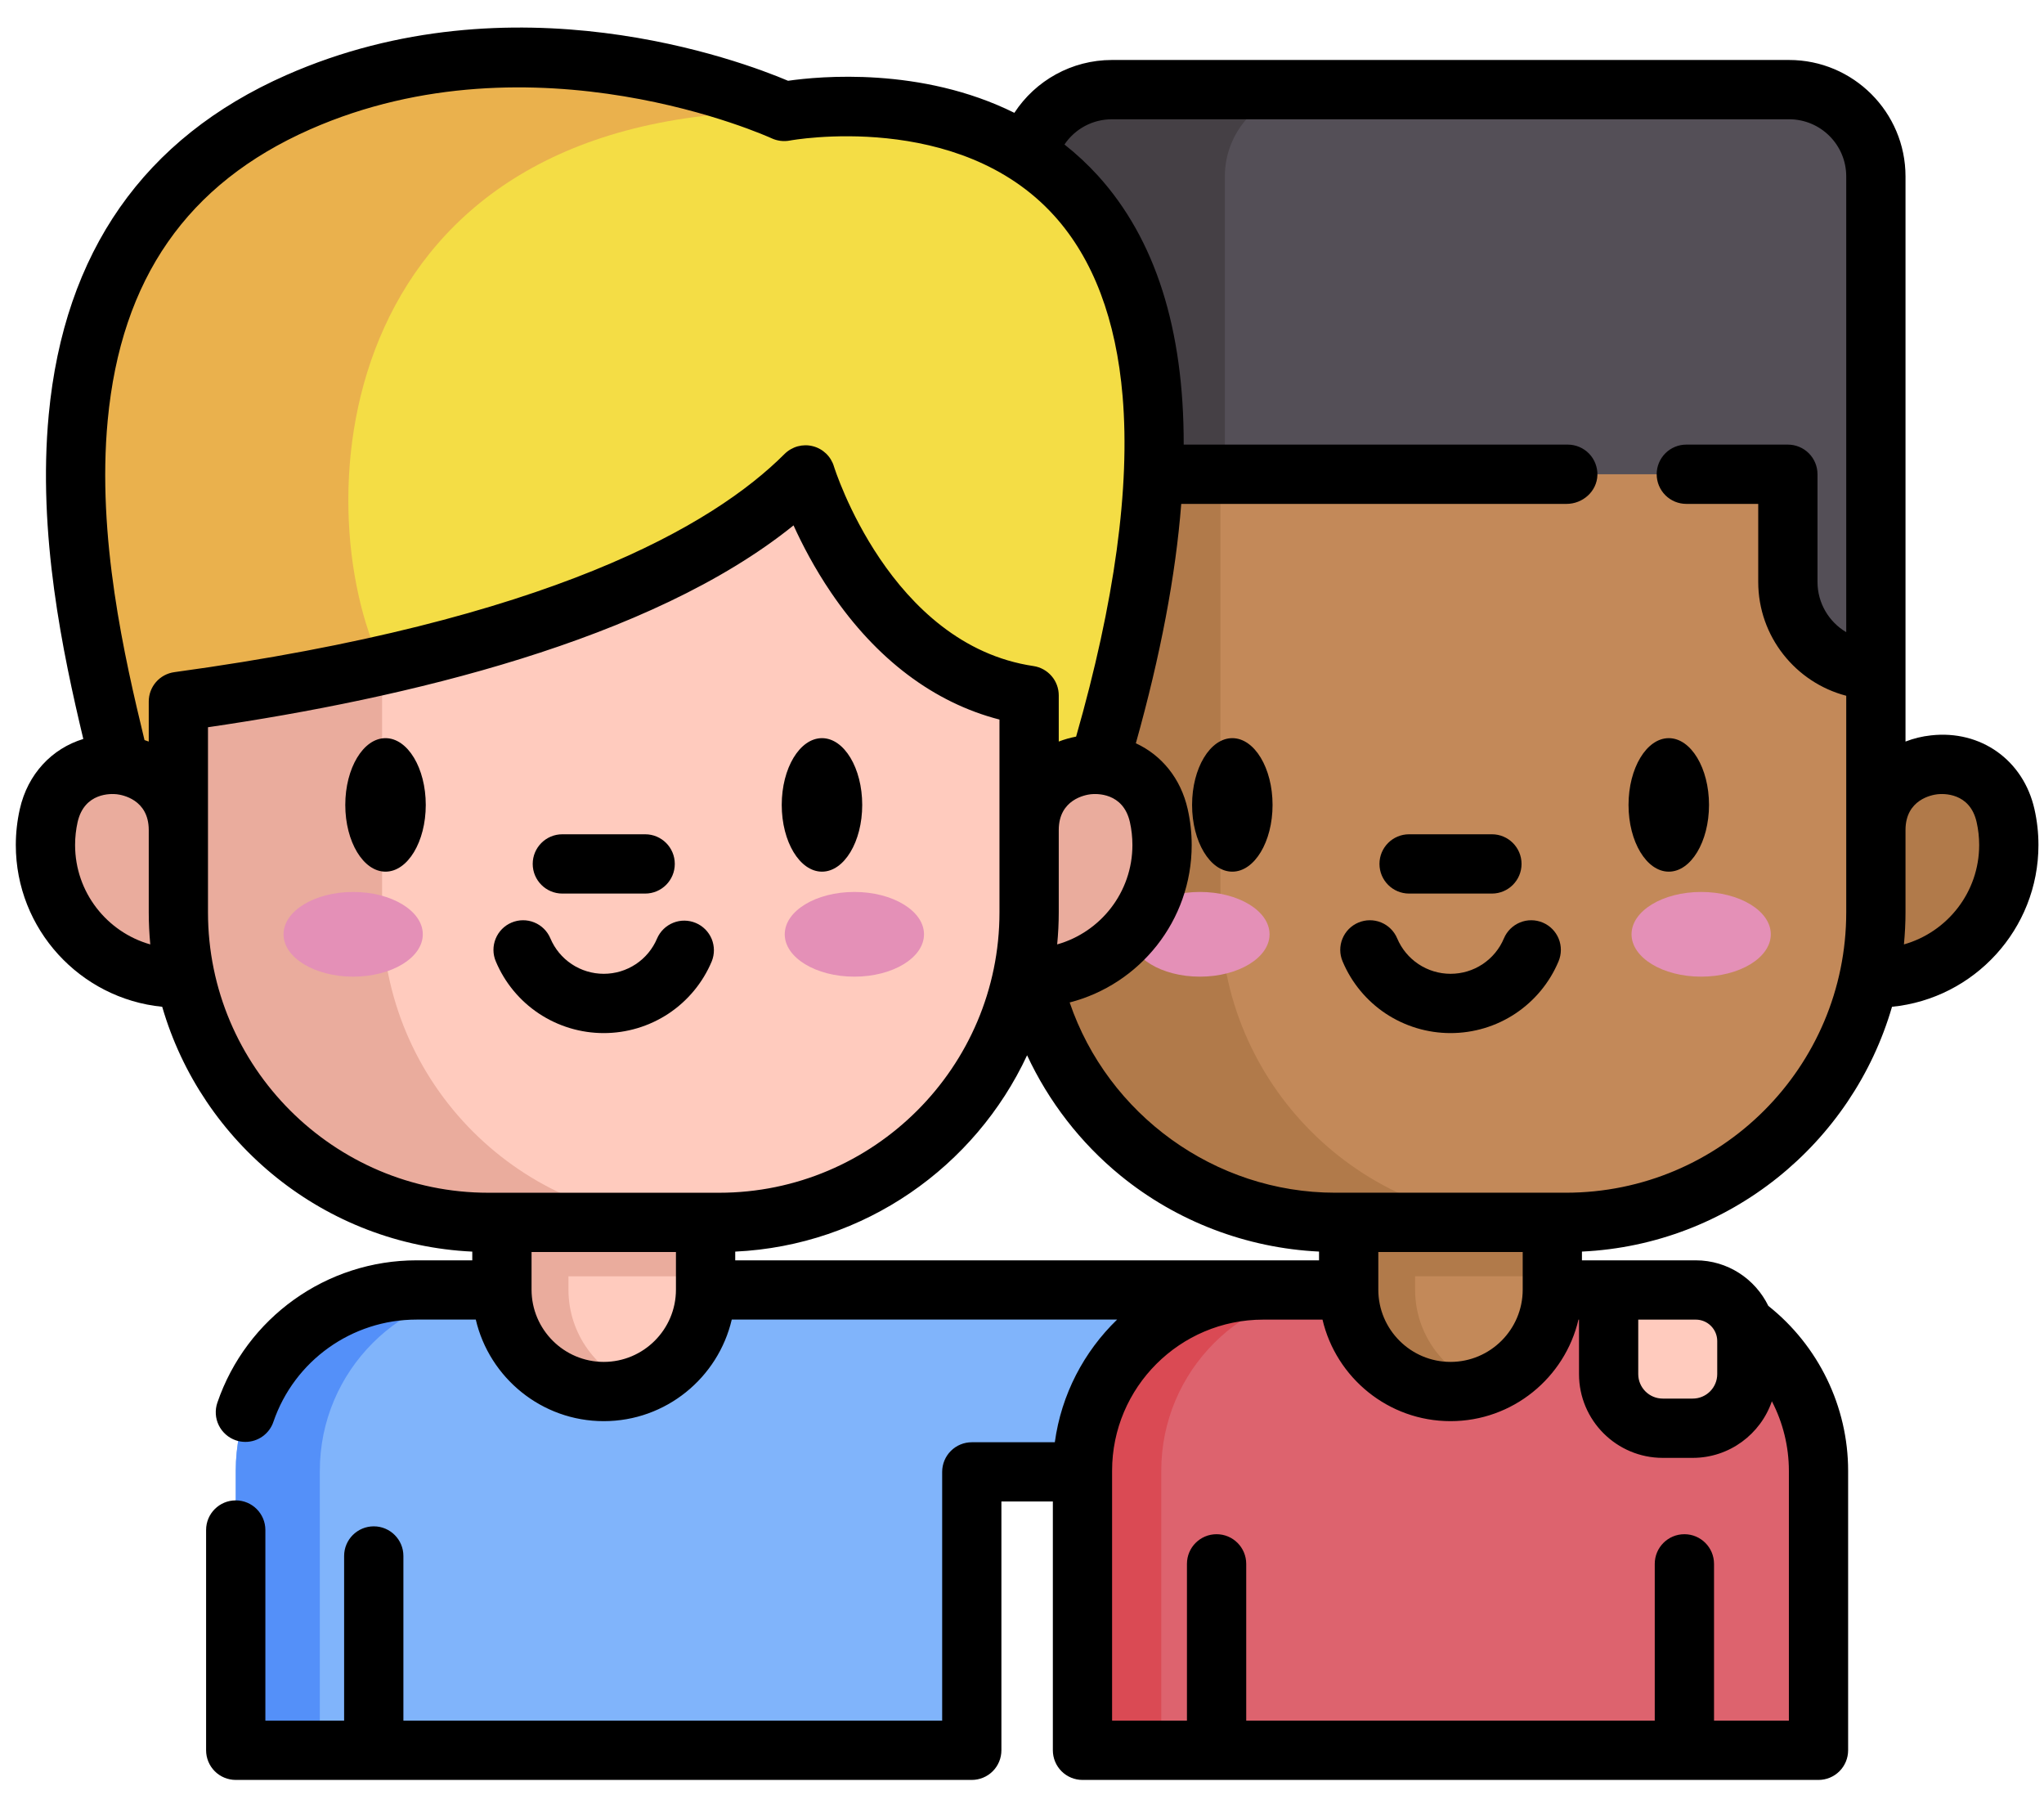 <svg width="53" height="47" viewBox="0 0 53 47" fill="none" xmlns="http://www.w3.org/2000/svg">
<path d="M35.035 33.441H10.8C8.212 33.441 6.113 35.54 6.113 38.128V45.375H25.198V38.157H35.035V33.441Z" fill="#80B4FB"/>
<path d="M12.979 33.442C10.391 33.442 8.293 35.541 8.293 38.128V45.376H6.113V38.128C6.113 35.541 8.211 33.442 10.8 33.442H12.979Z" fill="#5490F9"/>
<path d="M42.464 33.441H32.753C30.165 33.441 28.066 35.54 28.066 38.128V45.375H47.151V38.128C47.151 35.54 45.053 33.441 42.464 33.441Z" fill="#DD636E"/>
<path d="M34.797 33.442C32.209 33.442 30.111 35.54 30.111 38.128V45.375H28.066V38.128C28.066 35.54 30.165 33.442 32.754 33.442H34.797Z" fill="#DA4A54"/>
<path d="M40.25 29.024V33.434C40.25 34.891 39.067 36.074 37.61 36.074C36.151 36.074 34.969 34.891 34.969 33.434V29.024H40.25Z" fill="#C38959"/>
<path d="M38.472 35.929C38.194 36.025 37.903 36.073 37.61 36.073C36.151 36.073 34.969 34.891 34.969 33.433V29.024H36.693V33.433C36.693 34.59 37.437 35.573 38.472 35.929ZM26.58 25.353C24.676 25.353 23.133 23.809 23.133 21.906C23.133 21.644 23.162 21.389 23.217 21.143C23.665 19.163 26.58 19.488 26.58 21.518H48.639C48.639 19.488 51.554 19.163 52.002 21.143C52.057 21.389 52.086 21.644 52.086 21.906C52.086 23.809 50.543 25.353 48.639 25.353" fill="#B17A4A"/>
<path d="M34.969 29.024H40.25V33.087H34.969V29.024Z" fill="#B17A4A"/>
<path d="M26.582 10.603V23.649C26.582 28.089 30.182 31.689 34.621 31.689H40.603C45.043 31.689 48.642 28.089 48.642 23.649V10.603" fill="#C38959"/>
<path d="M39.684 31.689H34.621C30.182 31.689 26.582 28.089 26.582 23.649V10.603H31.645V23.65C31.645 28.089 35.245 31.689 39.684 31.689Z" fill="#B17A4A"/>
<path d="M44.11 25.319C45.107 25.319 45.916 24.827 45.916 24.221C45.916 23.615 45.107 23.123 44.11 23.123C43.113 23.123 42.305 23.615 42.305 24.221C42.305 24.827 43.113 25.319 44.11 25.319Z" fill="#E490B7"/>
<path d="M31.114 25.319C32.111 25.319 32.919 24.827 32.919 24.221C32.919 23.615 32.111 23.123 31.114 23.123C30.117 23.123 29.309 23.615 29.309 24.221C29.309 24.827 30.117 25.319 31.114 25.319Z" fill="#E490B7"/>
<path d="M46.391 2.323H28.833C27.59 2.323 26.582 3.331 26.582 4.574V17.367C27.843 17.367 28.864 16.345 28.864 15.084V12.294H46.359V15.084C46.359 16.345 47.381 17.367 48.642 17.367V4.574C48.642 3.331 47.634 2.323 46.391 2.323Z" fill="#544F57"/>
<path d="M34.011 2.323C32.768 2.323 31.76 3.331 31.76 4.574V12.294H28.864V15.084C28.864 15.714 28.609 16.285 28.196 16.698C27.984 16.91 27.733 17.078 27.456 17.193C27.179 17.308 26.882 17.367 26.582 17.366V4.574C26.582 3.331 27.589 2.323 28.833 2.323H34.011Z" fill="#454045"/>
<path d="M43.892 37.026H43.114C42.339 37.026 41.711 36.398 41.711 35.623V33.441H43.971C44.702 33.441 45.295 34.034 45.295 34.765V35.623C45.295 36.398 44.667 37.026 43.892 37.026Z" fill="#FFCBBE"/>
<path d="M28.494 19.818L10.845 19.825L3.112 19.827C2.104 15.65 -0.353 6.218 7.731 2.651C13.953 -0.093 20.333 2.889 20.333 2.889C20.333 2.889 34.357 0.164 28.494 19.818Z" fill="#F4DD45"/>
<path d="M9.906 17.243L10.845 19.825L3.112 19.827C2.104 15.65 -0.353 6.218 7.731 2.651C13.953 -0.093 20.333 2.889 20.333 2.889C8.603 2.889 7.889 13.034 9.906 17.243Z" fill="#EAB14D"/>
<path d="M18.296 29.024V33.434C18.296 34.891 17.114 36.074 15.656 36.074C14.198 36.074 13.016 34.891 13.016 33.434V29.024H18.296Z" fill="#FFCBBE"/>
<path d="M16.519 35.929C16.241 36.025 15.95 36.073 15.657 36.073C14.198 36.073 13.016 34.891 13.016 33.433V29.024H14.74V33.433C14.74 34.59 15.484 35.573 16.519 35.929ZM4.627 25.353C2.723 25.353 1.18 23.809 1.18 21.906C1.18 21.644 1.209 21.389 1.264 21.143C1.711 19.163 4.627 19.488 4.627 21.518H26.686C26.686 19.488 29.601 19.163 30.048 21.143C30.104 21.389 30.133 21.644 30.133 21.906C30.133 23.809 28.59 25.353 26.686 25.353" fill="#EAAC9D"/>
<path d="M13.016 29.024H18.296V33.087H13.016V29.024Z" fill="#EAAC9D"/>
<path d="M26.685 18.027V23.65C26.685 28.089 23.086 31.689 18.645 31.689H12.664C8.225 31.689 4.625 28.089 4.625 23.65V18.185C6.319 17.954 8.121 17.647 9.907 17.243C14.236 16.266 18.478 14.721 20.887 12.311C20.887 12.311 22.416 17.393 26.685 18.027Z" fill="#FFCBBE"/>
<path d="M17.946 31.689H12.664C8.225 31.689 4.625 28.089 4.625 23.65V18.185C6.319 17.954 8.121 17.647 9.907 17.243V23.65C9.907 28.089 13.505 31.689 17.946 31.689Z" fill="#EAAC9D"/>
<path d="M22.153 25.319C23.15 25.319 23.959 24.827 23.959 24.221C23.959 23.615 23.15 23.123 22.153 23.123C21.156 23.123 20.348 23.615 20.348 24.221C20.348 24.827 21.156 25.319 22.153 25.319Z" fill="#E490B7"/>
<path d="M9.157 25.319C10.154 25.319 10.963 24.827 10.963 24.221C10.963 23.615 10.154 23.123 9.157 23.123C8.16 23.123 7.352 23.615 7.352 24.221C7.352 24.827 8.16 25.319 9.157 25.319Z" fill="#E490B7"/>
<path d="M31.953 19.136C31.378 19.136 30.91 19.913 30.91 20.867C30.91 21.821 31.378 22.597 31.953 22.597C32.529 22.597 32.997 21.821 32.997 20.867C32.997 19.913 32.529 19.136 31.953 19.136ZM43.271 22.597C43.846 22.597 44.314 21.821 44.314 20.867C44.314 19.913 43.846 19.136 43.271 19.136C42.695 19.136 42.227 19.913 42.227 20.867C42.227 21.821 42.695 22.597 43.271 22.597ZM40.003 23.917C39.815 23.838 39.603 23.836 39.415 23.913C39.226 23.99 39.075 24.139 38.996 24.326C38.882 24.599 38.69 24.831 38.443 24.995C38.197 25.159 37.908 25.245 37.612 25.245C37.317 25.245 37.028 25.158 36.782 24.995C36.535 24.831 36.343 24.599 36.228 24.326C36.149 24.139 35.999 23.99 35.81 23.913C35.621 23.836 35.41 23.838 35.222 23.917C35.034 23.996 34.886 24.146 34.809 24.335C34.732 24.524 34.733 24.735 34.813 24.923C35.044 25.474 35.433 25.945 35.931 26.276C36.43 26.606 37.014 26.782 37.612 26.782C38.21 26.782 38.795 26.607 39.293 26.276C39.791 25.945 40.181 25.474 40.412 24.923C40.491 24.735 40.493 24.524 40.416 24.335C40.339 24.146 40.19 23.996 40.003 23.917Z" fill="black"/>
<path d="M41.019 32.446C44.842 32.267 48.032 29.639 49.059 26.1C51.188 25.889 52.856 24.089 52.856 21.906C52.856 21.592 52.821 21.278 52.752 20.974C52.465 19.705 51.36 18.919 50.069 19.064C49.843 19.088 49.621 19.142 49.409 19.224V4.574C49.409 2.909 48.055 1.555 46.39 1.555H28.831C27.789 1.555 26.848 2.089 26.302 2.925C23.888 1.727 21.25 1.977 20.434 2.094C19.203 1.573 13.299 -0.645 7.421 1.948C3.733 3.575 1.662 6.536 1.264 10.748C0.971 13.842 1.63 16.936 2.16 19.157C1.346 19.405 0.719 20.064 0.514 20.974C0.445 21.28 0.41 21.593 0.41 21.906C0.41 24.089 2.078 25.889 4.206 26.1C5.233 29.639 8.424 32.267 12.246 32.447V32.673H10.8C8.466 32.673 6.391 34.156 5.636 36.363C5.603 36.458 5.59 36.559 5.596 36.66C5.602 36.761 5.628 36.859 5.673 36.95C5.717 37.04 5.779 37.121 5.855 37.188C5.93 37.255 6.018 37.306 6.114 37.339C6.194 37.366 6.278 37.38 6.363 37.38C6.523 37.38 6.679 37.33 6.809 37.237C6.94 37.143 7.038 37.012 7.089 36.86C7.632 35.275 9.123 34.209 10.8 34.209H12.337C12.689 35.716 14.043 36.842 15.655 36.842C17.268 36.842 18.621 35.716 18.974 34.209H28.966C28.107 35.04 27.52 36.149 27.351 37.389H25.198C24.994 37.389 24.799 37.47 24.655 37.614C24.511 37.758 24.43 37.953 24.43 38.157V44.606H10.46V40.337C10.46 39.913 10.116 39.569 9.692 39.569C9.267 39.569 8.923 39.913 8.923 40.337V44.606H6.881V39.664C6.881 39.24 6.537 38.896 6.113 38.896C5.688 38.896 5.344 39.24 5.344 39.664V45.375C5.344 45.578 5.425 45.774 5.569 45.918C5.713 46.062 5.909 46.143 6.113 46.143H25.198C25.401 46.143 25.597 46.062 25.741 45.918C25.885 45.774 25.966 45.578 25.966 45.375V38.925H27.3V45.375C27.3 45.578 27.381 45.774 27.525 45.918C27.669 46.062 27.864 46.143 28.068 46.143H47.153C47.357 46.143 47.552 46.062 47.696 45.918C47.84 45.774 47.921 45.578 47.921 45.375V38.128C47.921 36.464 47.151 34.884 45.852 33.854C45.512 33.156 44.798 32.673 43.971 32.673H41.019V32.446H41.019ZM35.739 32.457H39.483V33.433C39.483 34.466 38.643 35.306 37.611 35.306C36.578 35.306 35.739 34.466 35.739 33.433V32.457H35.739ZM49.409 21.518C49.409 20.723 50.1 20.606 50.239 20.59C50.378 20.575 51.078 20.537 51.253 21.313C51.297 21.506 51.319 21.706 51.319 21.906C51.319 23.131 50.493 24.165 49.368 24.483C49.394 24.209 49.409 23.931 49.409 23.65L49.409 21.518ZM28.831 3.092H46.39C47.209 3.092 47.872 3.755 47.872 4.574V16.389C47.426 16.125 47.127 15.639 47.127 15.085V12.294C47.127 12.091 47.046 11.895 46.902 11.751C46.758 11.607 46.562 11.526 46.358 11.526H43.725C43.521 11.526 43.326 11.607 43.182 11.751C43.038 11.895 42.957 12.091 42.957 12.294C42.957 12.498 43.038 12.694 43.182 12.838C43.326 12.982 43.521 13.063 43.725 13.063H45.59V15.085C45.59 16.501 46.561 17.695 47.872 18.037V23.65C47.872 27.665 44.617 30.92 40.602 30.92H34.62C31.497 30.92 28.724 28.89 27.736 25.988C29.553 25.52 30.9 23.868 30.9 21.906C30.9 21.592 30.865 21.279 30.796 20.974C30.617 20.18 30.118 19.575 29.452 19.269C30.093 16.984 30.485 14.914 30.629 13.063H40.62C41.04 13.063 41.407 12.739 41.42 12.318C41.423 12.215 41.405 12.113 41.368 12.017C41.331 11.921 41.275 11.833 41.203 11.759C41.132 11.686 41.046 11.627 40.951 11.587C40.856 11.547 40.755 11.526 40.652 11.526H30.693C30.698 8.53 29.958 6.197 28.47 4.555C28.203 4.262 27.912 3.991 27.601 3.746C27.737 3.544 27.92 3.379 28.134 3.265C28.349 3.151 28.588 3.092 28.831 3.092ZM28.283 20.59C28.422 20.575 29.123 20.538 29.298 21.313C29.341 21.506 29.363 21.706 29.363 21.906C29.363 23.131 28.537 24.166 27.412 24.483C27.439 24.206 27.453 23.928 27.453 23.65V21.518H27.453C27.453 20.723 28.145 20.606 28.283 20.59ZM2.793 10.893C3.14 7.225 4.857 4.759 8.041 3.354C13.856 0.789 19.947 3.557 20.007 3.585C20.154 3.653 20.319 3.674 20.478 3.644C20.521 3.635 24.857 2.847 27.338 5.595C28.346 6.711 28.942 8.285 29.109 10.275C29.308 12.643 28.901 15.61 27.903 19.096C27.75 19.125 27.599 19.168 27.453 19.224V18.027C27.453 17.843 27.387 17.665 27.267 17.526C27.146 17.386 26.98 17.294 26.798 17.267C23.072 16.714 21.637 12.135 21.623 12.09C21.585 11.963 21.514 11.848 21.418 11.756C21.322 11.665 21.204 11.599 21.075 11.567C20.946 11.534 20.811 11.536 20.683 11.571C20.555 11.607 20.438 11.675 20.344 11.768C18.498 13.615 14.254 16.095 4.521 17.425C4.337 17.45 4.168 17.541 4.046 17.681C3.924 17.821 3.857 18 3.857 18.186V19.224C3.821 19.21 3.784 19.198 3.747 19.186C3.23 17.047 2.507 13.92 2.793 10.893ZM1.947 21.906C1.947 21.705 1.969 21.506 2.012 21.313C2.188 20.537 2.889 20.575 3.027 20.59C3.165 20.606 3.855 20.723 3.857 21.515V23.65C3.857 23.931 3.871 24.209 3.897 24.483C2.773 24.165 1.947 23.131 1.947 21.906ZM5.393 23.65V18.853C10.493 18.108 16.872 16.61 20.576 13.62C20.801 14.115 21.12 14.73 21.55 15.363C22.723 17.091 24.222 18.218 25.916 18.654V23.65C25.916 27.659 22.655 30.921 18.646 30.921H12.664C8.655 30.921 5.393 27.659 5.393 23.65ZM15.655 35.306C14.623 35.306 13.783 34.466 13.783 33.433V32.457H17.527V33.433C17.527 34.466 16.687 35.306 15.655 35.306ZM19.064 32.673V32.447C22.418 32.289 25.286 30.246 26.632 27.357C27.19 28.555 28.016 29.628 29.052 30.474C30.509 31.665 32.324 32.356 34.202 32.446V32.673H19.064V32.673ZM46.385 44.606H44.444V40.542C44.444 40.117 44.1 39.773 43.676 39.773C43.251 39.773 42.907 40.117 42.907 40.542V44.606H32.314V40.542C32.314 40.117 31.97 39.773 31.545 39.773C31.121 39.773 30.777 40.117 30.777 40.542V44.606H28.836V38.128C28.836 35.967 30.594 34.21 32.755 34.21H34.292C34.645 35.716 35.998 36.842 37.611 36.842C39.223 36.842 40.577 35.716 40.929 34.21H40.943V35.623C40.943 36.82 41.916 37.794 43.114 37.794H43.892C44.843 37.794 45.651 37.179 45.944 36.327C46.233 36.883 46.384 37.501 46.385 38.128V44.606ZM44.527 34.765V35.623C44.527 35.791 44.46 35.952 44.341 36.071C44.222 36.19 44.061 36.257 43.892 36.257H43.114C42.945 36.257 42.784 36.19 42.665 36.071C42.546 35.952 42.479 35.791 42.479 35.623V34.21H43.971C44.118 34.21 44.26 34.268 44.364 34.373C44.468 34.477 44.527 34.618 44.527 34.765Z" fill="black"/>
<path d="M36.537 23.165H38.685C39.109 23.165 39.453 22.82 39.453 22.396C39.453 21.972 39.109 21.628 38.685 21.628H36.537C36.112 21.628 35.769 21.972 35.769 22.396C35.769 22.82 36.112 23.165 36.537 23.165ZM9.996 19.136C9.421 19.136 8.953 19.913 8.953 20.867C8.953 21.821 9.421 22.597 9.996 22.597C10.572 22.597 11.04 21.821 11.04 20.867C11.04 19.913 10.572 19.136 9.996 19.136ZM21.314 22.597C21.889 22.597 22.357 21.821 22.357 20.867C22.357 19.913 21.889 19.136 21.314 19.136C20.738 19.136 20.27 19.913 20.27 20.867C20.27 21.821 20.738 22.597 21.314 22.597ZM15.655 26.782C16.253 26.782 16.838 26.606 17.336 26.276C17.834 25.945 18.224 25.474 18.455 24.923C18.531 24.736 18.53 24.527 18.453 24.34C18.375 24.154 18.227 24.005 18.041 23.927C17.855 23.849 17.646 23.846 17.459 23.921C17.271 23.996 17.12 24.141 17.039 24.326C16.925 24.599 16.733 24.831 16.486 24.995C16.24 25.158 15.951 25.245 15.655 25.245C15.36 25.245 15.071 25.158 14.825 24.995C14.578 24.831 14.386 24.599 14.271 24.326C14.192 24.138 14.042 23.99 13.853 23.913C13.664 23.836 13.453 23.838 13.265 23.917C13.077 23.996 12.929 24.146 12.852 24.335C12.775 24.524 12.776 24.735 12.856 24.923C13.087 25.474 13.476 25.945 13.975 26.276C14.473 26.606 15.057 26.782 15.655 26.782ZM14.581 23.165H16.729C17.154 23.165 17.497 22.82 17.497 22.396C17.497 21.972 17.154 21.628 16.729 21.628H14.581C14.157 21.628 13.813 21.972 13.813 22.396C13.813 22.82 14.157 23.165 14.581 23.165Z" fill="black"/>
</svg>
